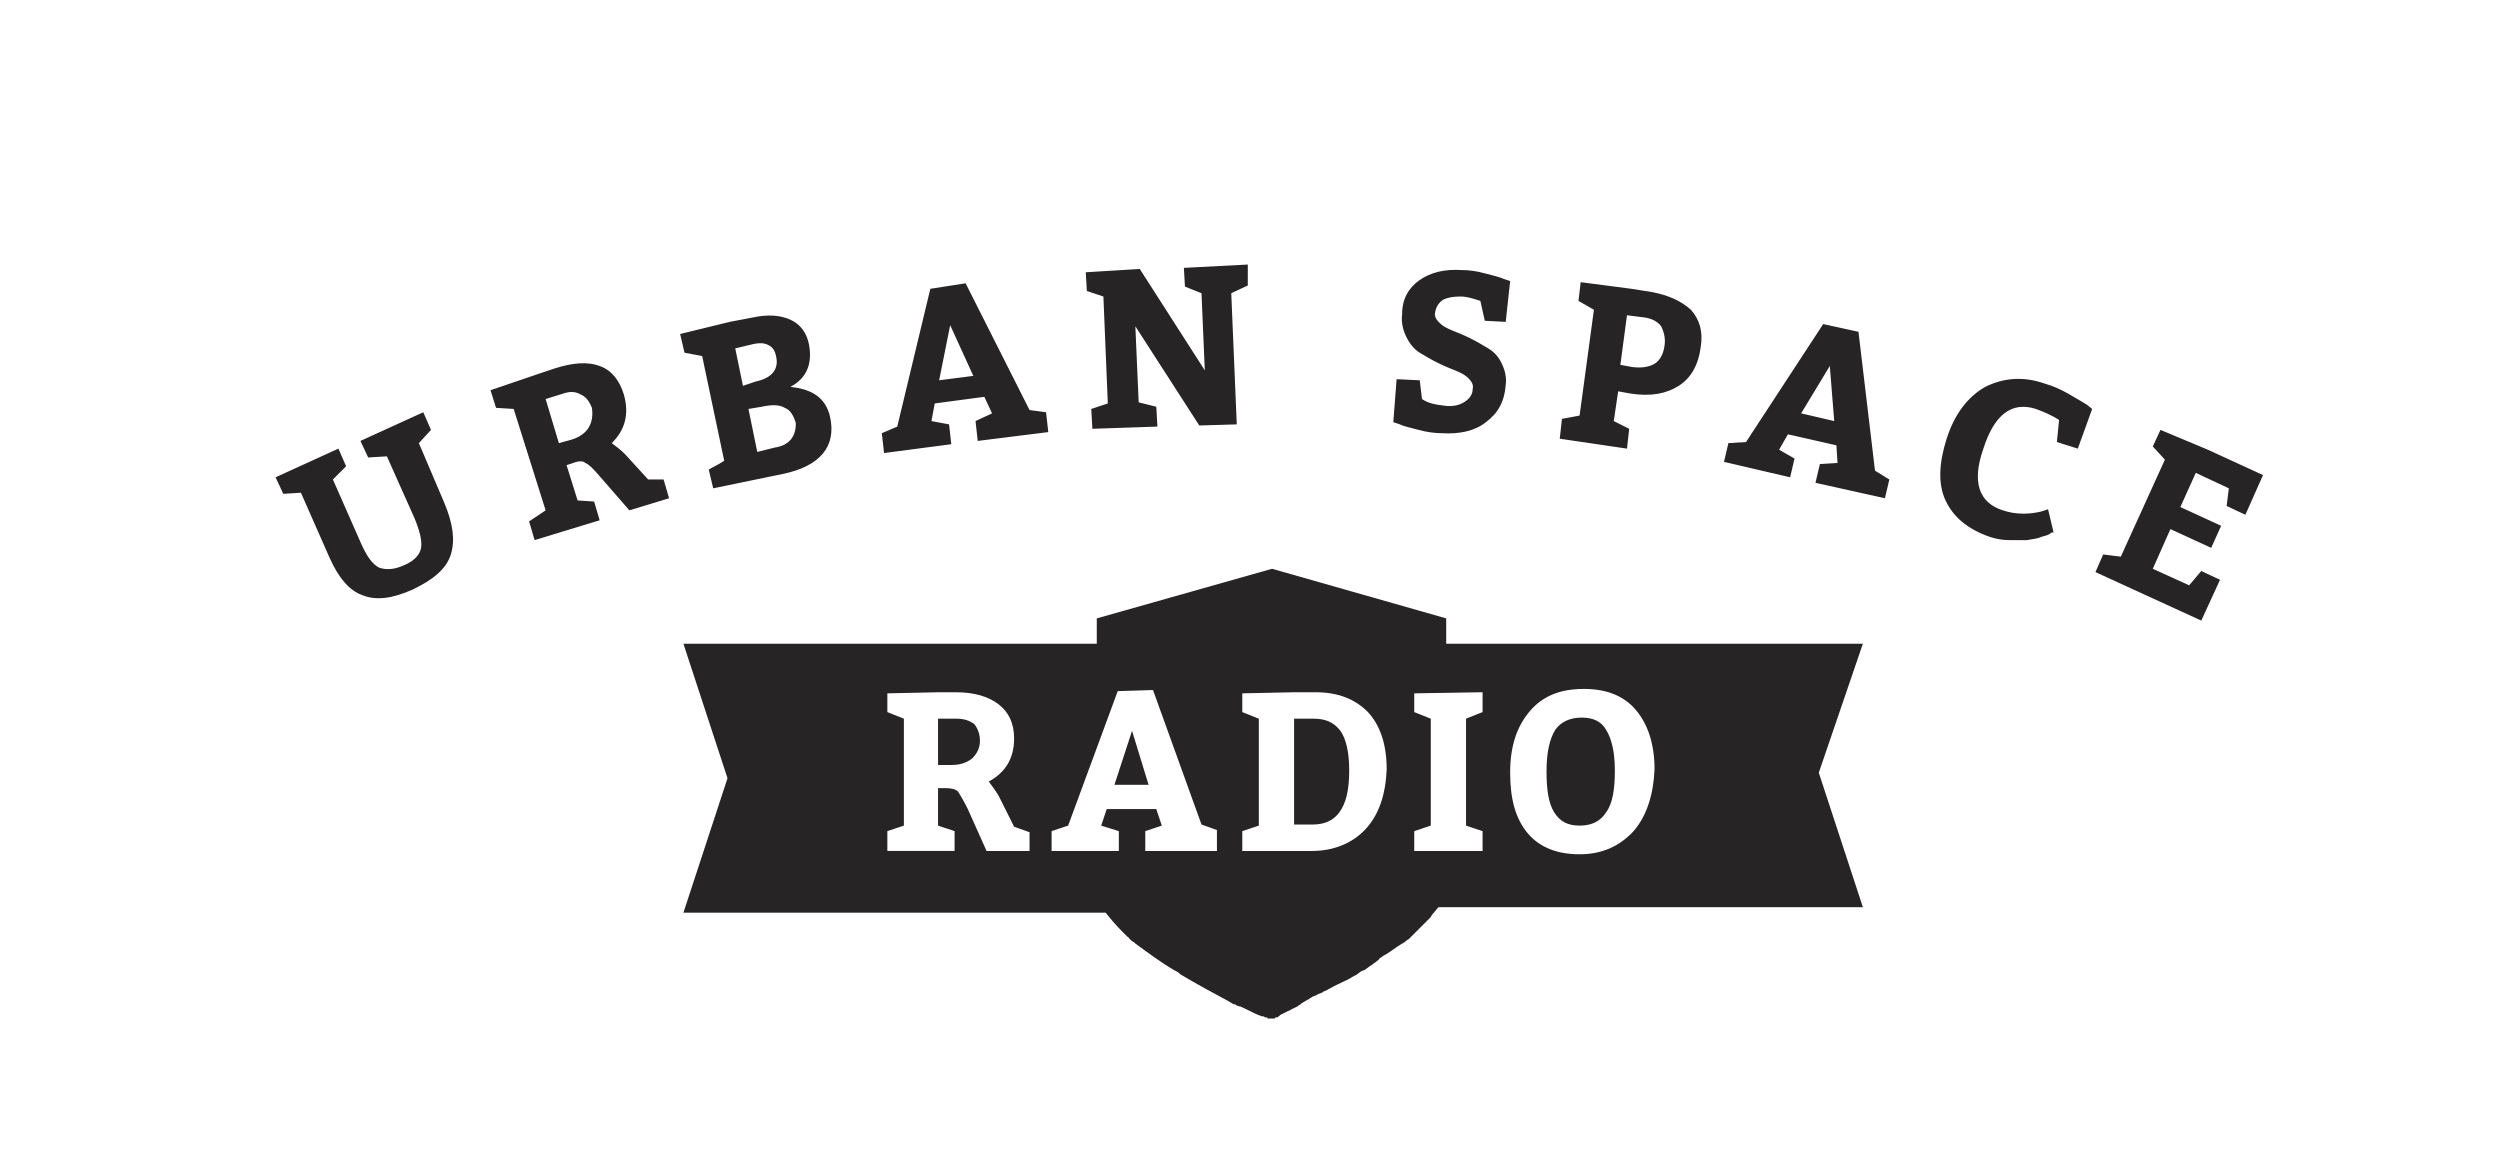 <?xml version="1.0" encoding="utf-8"?>
<!-- Generator: Adobe Illustrator 22.0.1, SVG Export Plug-In . SVG Version: 6.00 Build 0)  -->
<svg version="1.1" id="Layer_1" xmlns="http://www.w3.org/2000/svg" xmlns:xlink="http://www.w3.org/1999/xlink" x="0px" y="0px"
	 viewBox="0 0 226.8 105.5" style="enable-background:new 0 0 226.8 105.5;" xml:space="preserve">
<style type="text/css">
	.st0{fill:#262424;}
</style>
<g>
	<path class="st0" d="M143.5,65.1c-1.1,0-1.9,0.4-2.4,1.1c-0.5,0.8-0.8,2-0.8,3.8c0,1.7,0.2,2.9,0.7,3.7c0.5,0.8,1.2,1.2,2.3,1.2
		c1.1,0,1.9-0.4,2.4-1.2c0.6-0.8,0.8-2.1,0.8-3.8c0-1.7-0.3-2.9-0.8-3.7C145.3,65.5,144.6,65.1,143.5,65.1 M86.8,65.2h-1.7v4.2h1.2
		c0.8,0,1.4-0.2,1.9-0.6c0.4-0.4,0.7-0.9,0.7-1.6c0-0.6-0.2-1.1-0.5-1.5C88,65.4,87.5,65.2,86.8,65.2 M101.1,71.2h3.1l-1.5-4.9
		L101.1,71.2z M169,58.4h-37.8v-2.3l-15.8-4.5l-15.9,4.5v2.3H62l4,12.2l-4,12.2h38.3c0,0,0,0,0,0c0.4,0.5,0.9,1.1,1.5,1.7l0.1,0.1
		c0.1,0.1,0.3,0.3,0.4,0.4c0,0,0.1,0,0.1,0.1c0.1,0.1,0.3,0.3,0.5,0.4l0.1,0.1c1.1,0.8,2.3,1.7,3.5,2.4l0,0c0.2,0.1,0.4,0.2,0.6,0.4
		l0,0c1.5,0.9,3,1.7,4.3,2.4c0,0,0,0,0,0c0.2,0.1,0.3,0.2,0.5,0.3c0,0,0,0,0.1,0c0.2,0.1,0.3,0.2,0.5,0.2c0,0,0,0,0,0
		c0.7,0.3,1.2,0.6,1.7,0.8c0,0,0,0,0,0c0.1,0,0.2,0.1,0.3,0.1c0,0,0,0,0.1,0c0.1,0,0.1,0.1,0.2,0.1c0,0,0.1,0,0.1,0
		c0,0,0.1,0,0.1,0.1c0,0,0.1,0,0.1,0c0,0,0.1,0,0.1,0c0,0,0.1,0,0.1,0c0,0,0,0,0,0c0,0,0,0,0,0s0,0,0.1,0c0,0,0,0,0.1,0
		c0,0,0,0,0.1,0c0,0,0.1,0,0.1-0.1c0,0,0.1,0,0.1,0c0.1,0,0.1,0,0.2-0.1c0,0,0.1,0,0.1-0.1c0.1,0,0.1-0.1,0.2-0.1
		c0.1,0,0.1-0.1,0.2-0.1c0.1,0,0.1-0.1,0.2-0.1c0.1,0,0.1-0.1,0.2-0.1c0,0,0.1,0,0.2-0.1c0.2-0.1,0.4-0.2,0.6-0.3c0,0,0.1,0,0.1-0.1
		c0.1,0,0.2-0.1,0.3-0.2c0.1,0,0.1-0.1,0.2-0.1c0.1-0.1,0.2-0.1,0.3-0.2c0.1,0,0.2-0.1,0.2-0.1c0.1-0.1,0.2-0.1,0.3-0.2
		c0.1,0,0.2-0.1,0.3-0.1c0.1-0.1,0.2-0.1,0.4-0.2c0.1,0,0.2-0.1,0.2-0.1c0.1-0.1,0.3-0.1,0.4-0.2c0.1,0,0.1-0.1,0.2-0.1
		c0.5-0.3,1-0.5,1.6-0.8c0.1,0,0.1-0.1,0.2-0.1c0.2-0.1,0.3-0.2,0.5-0.3c0.1,0,0.2-0.1,0.2-0.1c0.1-0.1,0.3-0.2,0.4-0.3
		c0.1,0,0.2-0.1,0.3-0.1c0.1-0.1,0.3-0.2,0.4-0.3c0.1-0.1,0.2-0.1,0.3-0.2c0.1-0.1,0.3-0.2,0.4-0.3c0.1-0.1,0.2-0.1,0.2-0.2
		c0.1-0.1,0.3-0.2,0.4-0.3c0.1,0,0.1-0.1,0.2-0.1c0.5-0.3,1-0.7,1.5-1c0.1,0,0.1-0.1,0.2-0.1c0.1-0.1,0.2-0.2,0.4-0.3
		c0.1-0.1,0.1-0.1,0.2-0.2c0.1-0.1,0.2-0.2,0.3-0.3c0.1-0.1,0.1-0.1,0.2-0.2c0.1-0.1,0.2-0.2,0.3-0.3c0.1-0.1,0.1-0.1,0.2-0.2
		c0.1-0.1,0.2-0.2,0.3-0.3c0.1-0.1,0.1-0.1,0.2-0.2c0.1-0.1,0.2-0.2,0.3-0.3c0-0.1,0.1-0.1,0.1-0.2c0.2-0.2,0.4-0.5,0.6-0.7H169
		l-4-12.2L169,58.4z M93.3,77.2h-3.8l-1.7-3.8c-0.4-0.8-0.7-1.3-0.9-1.6c-0.2-0.2-0.6-0.3-1.1-0.3h-0.7v3.4l1.5,0.5v1.8h-6.1v-1.8
		l1.5-0.5v-9.7l-1.5-0.6v-1.7l4.7-0.1h1.5c1.7,0,3,0.4,3.9,1.1c0.9,0.7,1.4,1.7,1.4,3.1c0,1.8-0.8,3.1-2.3,3.9
		c0.3,0.4,0.6,0.8,0.9,1.3l1.4,2.8l1.4,0.5V77.2z M110.3,77.2h-6.4v-1.8l1.5-0.5l-0.5-1.5h-4.5l-0.5,1.5l1.6,0.5v1.8h-6.1v-1.8
		l1.5-0.5l4.5-12.2l3.2-0.1l4.4,12.2l1.4,0.5V77.2z M123.9,75.2c-1.2,1.3-2.9,2-4.9,2h-6.3v-1.8l1.5-0.5v-9.7l-1.5-0.6v-1.7l4.7-0.1
		h1.9c2.1,0,3.6,0.6,4.8,1.8c1.1,1.2,1.7,2.9,1.7,5.2C125.7,72.1,125.1,73.9,123.9,75.2 M134.5,64.6l-1.5,0.6v9.7l1.5,0.5v1.8h-6.2
		v-1.8l1.5-0.5v-9.7l-1.5-0.6v-1.7l6.2-0.1V64.6z M148.2,75.4c-1.3,1.4-2.9,2.1-4.9,2.1c-2,0-3.6-0.6-4.7-1.9
		c-1.1-1.3-1.6-3.1-1.6-5.5c0-2.4,0.6-4.2,1.8-5.6c1.2-1.4,2.8-2,4.9-2c2,0,3.6,0.6,4.7,1.9c1.1,1.3,1.7,3.1,1.7,5.4
		C150,72.1,149.4,74,148.2,75.4 M119.2,65.2h-1.8v9.6h1.7c1.1,0,1.9-0.4,2.4-1.1c0.6-0.8,0.9-2,0.9-3.8c0-1.7-0.3-2.9-0.8-3.6
		C121,65.5,120.2,65.2,119.2,65.2"/>
	<path class="st0" d="M38,40.2l1.1-1.2l-0.7-1.6L32.7,40l0.7,1.5l1.7-0.1l2.5,5.6c0.5,1.2,0.7,2.1,0.6,2.7c-0.1,0.6-0.6,1.2-1.6,1.6
		c-0.9,0.4-1.6,0.4-2.2,0.2c-0.6-0.3-1.1-1-1.6-2.1l-2.6-5.9l1.2-1.2l-0.7-1.6l-5.7,2.6l0.7,1.5l1.6-0.1l2.6,5.9
		c0.8,1.8,1.8,3,3,3.4c1.2,0.5,2.7,0.3,4.5-0.5c1.9-0.9,3.1-1.9,3.5-3.2c0.4-1.3,0.2-2.8-0.6-4.7L38,40.2z M58.8,43.5l-2.1-2.3
		c-0.4-0.4-0.8-0.7-1.2-1c1.2-1.2,1.6-2.6,1.1-4.4c-0.4-1.3-1.1-2.2-2.2-2.6c-1.1-0.4-2.4-0.3-4,0.2l-1.5,0.5l-4.4,1.5l0.5,1.6
		l1.6,0.1l2.9,9.2L48,47.3l0.5,1.7l5.9-1.8l-0.5-1.7l-1.5-0.1l-1-3.2L52,42c0.5-0.2,0.9-0.2,1.1,0c0.3,0.1,0.7,0.5,1.3,1.2l2.7,3.1
		l3.6-1.1l-0.5-1.7L58.8,43.5z M53.4,38.8c-0.3,0.5-0.9,0.9-1.6,1.1l-1.1,0.3l-1.2-4l1.6-0.5c0.6-0.2,1.1-0.2,1.6,0.1
		c0.5,0.2,0.8,0.7,1,1.2C53.8,37.7,53.7,38.3,53.4,38.8 M71.7,35.1c1.5-0.8,2-2.1,1.7-3.8c-0.2-1.1-0.8-1.9-1.7-2.3
		c-0.9-0.4-2-0.5-3.4-0.2l-2.1,0.4l-4.5,1.1l0.4,1.7l1.6,0.3l2,9.5c-0.6,0.4-1.1,0.6-1.4,0.8l0.4,1.7l6.3-1.3
		c3.4-0.7,4.9-2.5,4.3-5.2C74.9,36.1,73.7,35.3,71.7,35.1 M66.7,31.6l1.7-0.4c0.5-0.1,0.9-0.1,1.3,0.1c0.4,0.2,0.6,0.5,0.7,1
		c0.3,1.2-0.4,2-1.8,2.3L67.4,35L66.7,31.6z M71.8,39.8c-0.3,0.4-0.8,0.7-1.5,0.8L68.7,41l-0.8-3.9l1.2-0.2c0.9-0.2,1.6-0.2,2.1,0.1
		c0.5,0.2,0.8,0.7,1,1.4C72.2,38.9,72.1,39.4,71.8,39.8 M93.4,37.2l-5.8-11.5l-3.2,0.5l-3,12.5L80,39.3l0.2,1.8l6.1-0.8l-0.2-1.8
		l-1.6-0.3l0.3-1.6l4.5-0.6l0.7,1.5l-1.5,0.7l0.2,1.8l6.4-0.8l-0.2-1.8L93.4,37.2z M85.2,34.5l1-5l2.1,4.6L85.2,34.5z M113.2,24
		l-5.8,0.3l0.1,1.7l1.5,0.6l0.3,7l-5.9-9.2l-4.9,0.3l0.1,1.7l1.5,0.5l0.4,9.7L99,37.1l0.1,1.8l5.9-0.2l-0.1-1.8l-1.6-0.4l-0.3-6.9
		l5.8,9l3.4-0.1l-0.5-11.9l1.5-0.7L113.2,24z M130.9,27.2c0.4-0.2,0.9-0.3,1.6-0.3c0.6,0,1.2,0.2,1.8,0.4l0.4,1.8l1.9,0.1l0.4-3.7
		l-0.6-0.2c-0.4-0.2-1-0.3-1.7-0.5c-0.7-0.2-1.4-0.3-2.1-0.3c-1.5-0.1-2.8,0.2-3.8,0.9c-1,0.7-1.6,1.7-1.6,3.1
		c-0.1,0.8,0.1,1.5,0.4,2.1c0.3,0.6,0.7,1.1,1.2,1.4c0.5,0.3,1,0.6,1.6,0.9c0.6,0.3,1.1,0.5,1.6,0.7c0.5,0.2,0.9,0.4,1.2,0.7
		c0.3,0.3,0.5,0.6,0.4,1c0,0.5-0.3,0.9-0.8,1.2c-0.5,0.3-1.1,0.4-1.8,0.3c-0.8-0.1-1.4-0.2-2-0.6l-0.2-1.7l-2.1-0.1l-0.3,3.9
		l0.6,0.2c0.4,0.2,1,0.3,1.7,0.5c0.7,0.2,1.5,0.3,2.1,0.3c1.6,0.1,3-0.2,4-1c1.1-0.8,1.7-1.9,1.8-3.4c0.1-0.7-0.1-1.4-0.4-2
		c-0.3-0.6-0.7-1-1.2-1.3c-0.5-0.3-1-0.6-1.6-0.9c-0.6-0.3-1.1-0.5-1.6-0.7c-0.5-0.2-0.9-0.4-1.2-0.7c-0.3-0.3-0.5-0.6-0.4-1
		C130.3,27.8,130.5,27.5,130.9,27.2 M149.9,26.5l-1.9-0.3l-4.6-0.6l-0.2,1.7l1.4,0.8l-1.3,9.6l-1.6,0.3l-0.2,1.8l6.1,0.9l0.2-1.8
		l-1.4-0.7l0.4-2.7l1.1,0.2c1.9,0.3,3.3,0,4.4-0.7c1.1-0.7,1.8-1.9,2-3.6c0.2-1.3-0.1-2.4-0.9-3.3C152.5,27.3,151.4,26.8,149.9,26.5
		 M151,31.4c-0.1,0.7-0.4,1.3-0.9,1.6c-0.5,0.3-1.2,0.4-2,0.3l-1.1-0.2l0.6-4.5l1.6,0.2c0.7,0.1,1.2,0.4,1.5,0.8
		C151,30.2,151.1,30.8,151,31.4 M168.6,30.1l-3.2-0.7l-7,10.7l-1.6,0.1l-0.4,1.7l6,1.4l0.4-1.7l-1.4-0.8l0.8-1.4l4.4,1l0.1,1.6
		l-1.6,0.1l-0.4,1.7l6.3,1.4l0.4-1.7l-1.3-0.8L168.6,30.1z M163.4,37.5l2.6-4.3l0.4,5L163.4,37.5z M187.6,35.7
		c-0.7-0.4-1.4-0.7-2.1-0.9c-2-0.7-3.8-0.5-5.4,0.3c-1.6,0.9-2.8,2.5-3.5,4.7c-0.7,2.2-0.8,4.1-0.1,5.6c0.7,1.5,2,2.6,4,3.3
		c0.6,0.2,1.2,0.3,1.8,0.3c0.6,0,1.1,0,1.6,0c0.4-0.1,0.9-0.1,1.3-0.3c0.4-0.1,0.7-0.2,0.8-0.3c0.1-0.1,0.2-0.1,0.3-0.1l-0.5-2.1
		l-0.6,0.2c-0.4,0.1-1,0.2-1.6,0.2c-0.7,0-1.3-0.1-1.9-0.3c-2.2-0.7-2.8-2.6-1.8-5.5c1-3.2,2.6-4.4,4.8-3.7c0.8,0.3,1.5,0.6,2.1,1
		l-0.2,2l1.9,0.6l1.3-3.6l-0.5-0.4C188.8,36.4,188.3,36.1,187.6,35.7 M200.3,40.8L196,39l-0.7,1.5l1.1,1.2l-4,8.8l-1.6-0.2l-0.7,1.6
		l9.6,4.4l1.7-3.7l-1.7-0.8l-1.1,1.3l-3.3-1.5l1.6-3.6l3.7,1.7l0.9-2l-3.7-1.7l1.4-3.1l3,1.4l-0.2,1.6l1.7,0.8l1.6-3.6L200.3,40.8z"
		/>
</g>
</svg>
